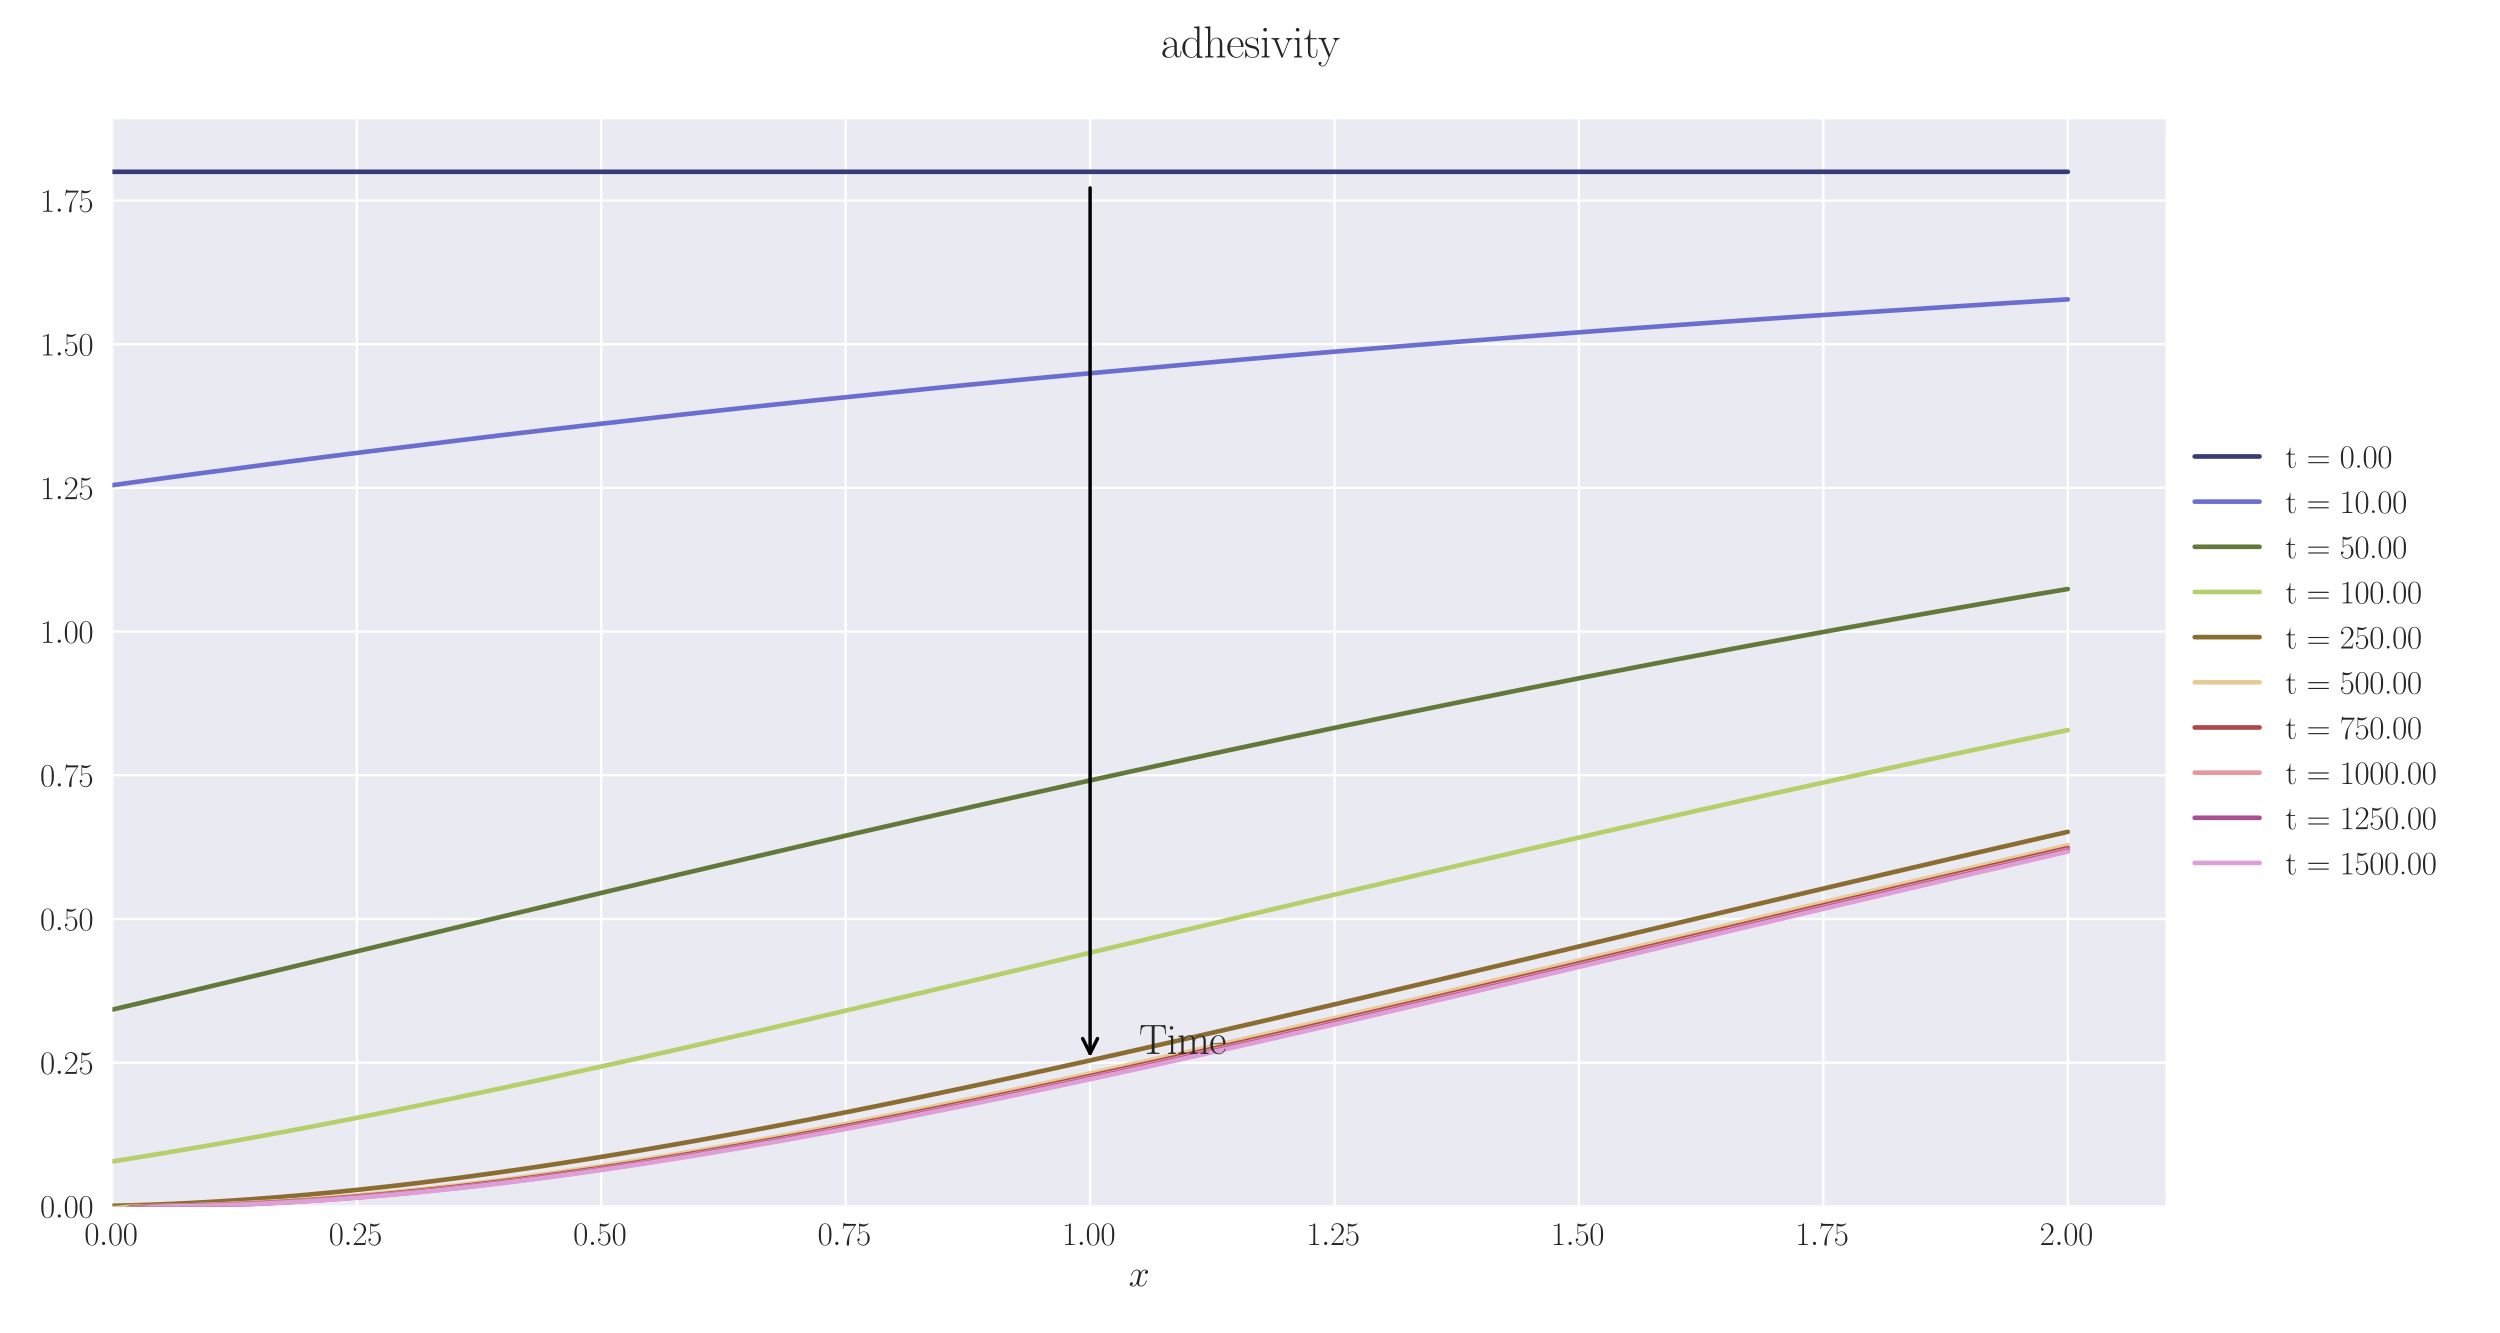 <?xml version="1.0" encoding="utf-8" standalone="no"?>
<!DOCTYPE svg PUBLIC "-//W3C//DTD SVG 1.1//EN"
  "http://www.w3.org/Graphics/SVG/1.1/DTD/svg11.dtd">
<svg xmlns:xlink="http://www.w3.org/1999/xlink" width="1080pt" height="576pt" viewBox="0 0 1080 576" xmlns="http://www.w3.org/2000/svg" version="1.1">
 <defs>
  <style type="text/css">*{stroke-linejoin: round; stroke-linecap: butt}</style>
 </defs>
 <g id="figure_1">
  <g id="patch_1">
   <path d="M 0 576 
L 1080 576 
L 1080 0 
L 0 0 
z
" style="fill: #ffffff"/>
  </g>
  <g id="axes_1">
   <g id="patch_2">
    <path d="M 48.559 521.153 
L 935.518 521.153 
L 935.518 51.564 
L 48.559 51.564 
z
" style="fill: #eaeaf2"/>
   </g>
   <g id="matplotlib.axis_1">
    <g id="xtick_1">
     <g id="line2d_1">
      <path d="M 48.559 521.153 
L 48.559 51.564 
" clip-path="url(#p4fef784187)" style="fill: none; stroke: #ffffff; stroke-linecap: round"/>
     </g>
     <g id="line2d_2"/>
     <g id="text_1">
      <!-- $\mathdefault{0.00}$ -->
      <g style="fill: #262626" transform="translate(36.42 537.839) scale(0.14 -0.14)">
       <defs>
        <path id="CMR17-30" d="M 2688 2025 
C 2688 2416 2682 3080 2413 3591 
C 2176 4039 1798 4198 1466 4198 
C 1158 4198 768 4058 525 3597 
C 269 3118 243 2524 243 2025 
C 243 1661 250 1106 448 619 
C 723 -39 1216 -128 1466 -128 
C 1760 -128 2208 -7 2470 600 
C 2662 1042 2688 1559 2688 2025 
z
M 1466 -26 
C 1056 -26 813 325 723 812 
C 653 1188 653 1738 653 2096 
C 653 2588 653 2997 736 3387 
C 858 3929 1216 4096 1466 4096 
C 1728 4096 2067 3923 2189 3400 
C 2272 3036 2278 2607 2278 2096 
C 2278 1680 2278 1169 2202 792 
C 2067 95 1690 -26 1466 -26 
z
" transform="scale(0.016)"/>
        <path id="CMMI12-3a" d="M 1178 307 
C 1178 492 1024 619 870 619 
C 685 619 557 466 557 313 
C 557 128 710 0 864 0 
C 1050 0 1178 153 1178 307 
z
" transform="scale(0.016)"/>
       </defs>
       <use xlink:href="#CMR17-30" transform="scale(0.996)"/>
       <use xlink:href="#CMMI12-3a" transform="translate(45.69 0) scale(0.996)"/>
       <use xlink:href="#CMR17-30" transform="translate(72.788 0) scale(0.996)"/>
       <use xlink:href="#CMR17-30" transform="translate(118.478 0) scale(0.996)"/>
      </g>
     </g>
    </g>
    <g id="xtick_2">
     <g id="line2d_3">
      <path d="M 154.149 521.153 
L 154.149 51.564 
" clip-path="url(#p4fef784187)" style="fill: none; stroke: #ffffff; stroke-linecap: round"/>
     </g>
     <g id="line2d_4"/>
     <g id="text_2">
      <!-- $\mathdefault{0.25}$ -->
      <g style="fill: #262626" transform="translate(142.01 537.839) scale(0.14 -0.14)">
       <defs>
        <path id="CMR17-32" d="M 2669 989 
L 2554 989 
C 2490 536 2438 459 2413 420 
C 2381 369 1920 369 1830 369 
L 602 369 
C 832 619 1280 1072 1824 1597 
C 2214 1967 2669 2402 2669 3035 
C 2669 3790 2067 4224 1395 4224 
C 691 4224 262 3604 262 3030 
C 262 2780 448 2748 525 2748 
C 589 2748 781 2787 781 3010 
C 781 3207 614 3264 525 3264 
C 486 3264 448 3258 422 3245 
C 544 3790 915 4058 1306 4058 
C 1862 4058 2227 3617 2227 3035 
C 2227 2479 1901 2000 1536 1584 
L 262 146 
L 262 0 
L 2515 0 
L 2669 989 
z
" transform="scale(0.016)"/>
        <path id="CMR17-35" d="M 730 3692 
C 794 3666 1056 3584 1325 3584 
C 1920 3584 2246 3911 2432 4100 
C 2432 4157 2432 4192 2394 4192 
C 2387 4192 2374 4192 2323 4163 
C 2099 4058 1837 3973 1517 3973 
C 1325 3973 1037 3999 723 4139 
C 653 4171 640 4171 634 4171 
C 602 4171 595 4164 595 4037 
L 595 2203 
C 595 2089 595 2057 659 2057 
C 691 2057 704 2070 736 2114 
C 941 2401 1222 2522 1542 2522 
C 1766 2522 2246 2382 2246 1289 
C 2246 1085 2246 715 2054 421 
C 1894 159 1645 25 1370 25 
C 947 25 518 320 403 814 
C 429 807 480 795 506 795 
C 589 795 749 840 749 1038 
C 749 1210 627 1280 506 1280 
C 358 1280 262 1190 262 1011 
C 262 454 704 -128 1382 -128 
C 2042 -128 2669 440 2669 1264 
C 2669 2030 2170 2624 1549 2624 
C 1222 2624 947 2503 730 2274 
L 730 3692 
z
" transform="scale(0.016)"/>
       </defs>
       <use xlink:href="#CMR17-30" transform="scale(0.996)"/>
       <use xlink:href="#CMMI12-3a" transform="translate(45.69 0) scale(0.996)"/>
       <use xlink:href="#CMR17-32" transform="translate(72.788 0) scale(0.996)"/>
       <use xlink:href="#CMR17-35" transform="translate(118.478 0) scale(0.996)"/>
      </g>
     </g>
    </g>
    <g id="xtick_3">
     <g id="line2d_5">
      <path d="M 259.74 521.153 
L 259.74 51.564 
" clip-path="url(#p4fef784187)" style="fill: none; stroke: #ffffff; stroke-linecap: round"/>
     </g>
     <g id="line2d_6"/>
     <g id="text_3">
      <!-- $\mathdefault{0.50}$ -->
      <g style="fill: #262626" transform="translate(247.6 537.839) scale(0.14 -0.14)">
       <use xlink:href="#CMR17-30" transform="scale(0.996)"/>
       <use xlink:href="#CMMI12-3a" transform="translate(45.69 0) scale(0.996)"/>
       <use xlink:href="#CMR17-35" transform="translate(72.788 0) scale(0.996)"/>
       <use xlink:href="#CMR17-30" transform="translate(118.478 0) scale(0.996)"/>
      </g>
     </g>
    </g>
    <g id="xtick_4">
     <g id="line2d_7">
      <path d="M 365.33 521.153 
L 365.33 51.564 
" clip-path="url(#p4fef784187)" style="fill: none; stroke: #ffffff; stroke-linecap: round"/>
     </g>
     <g id="line2d_8"/>
     <g id="text_4">
      <!-- $\mathdefault{0.75}$ -->
      <g style="fill: #262626" transform="translate(353.19 537.839) scale(0.14 -0.14)">
       <defs>
        <path id="CMR17-37" d="M 2886 3941 
L 2886 4081 
L 1382 4081 
C 634 4081 621 4165 595 4288 
L 480 4288 
L 294 3094 
L 410 3094 
C 429 3215 474 3540 550 3661 
C 589 3712 1062 3712 1171 3712 
L 2579 3712 
L 1869 2661 
C 1395 1954 1069 999 1069 165 
C 1069 89 1069 -128 1299 -128 
C 1530 -128 1530 89 1530 171 
L 1530 465 
C 1530 1508 1709 2196 2003 2636 
L 2886 3941 
z
" transform="scale(0.016)"/>
       </defs>
       <use xlink:href="#CMR17-30" transform="scale(0.996)"/>
       <use xlink:href="#CMMI12-3a" transform="translate(45.69 0) scale(0.996)"/>
       <use xlink:href="#CMR17-37" transform="translate(72.788 0) scale(0.996)"/>
       <use xlink:href="#CMR17-35" transform="translate(118.478 0) scale(0.996)"/>
      </g>
     </g>
    </g>
    <g id="xtick_5">
     <g id="line2d_9">
      <path d="M 470.92 521.153 
L 470.92 51.564 
" clip-path="url(#p4fef784187)" style="fill: none; stroke: #ffffff; stroke-linecap: round"/>
     </g>
     <g id="line2d_10"/>
     <g id="text_5">
      <!-- $\mathdefault{1.00}$ -->
      <g style="fill: #262626" transform="translate(458.781 537.839) scale(0.14 -0.14)">
       <defs>
        <path id="CMR17-31" d="M 1702 4058 
C 1702 4192 1696 4192 1606 4192 
C 1357 3916 979 3827 621 3827 
C 602 3827 570 3827 563 3808 
C 557 3795 557 3782 557 3648 
C 755 3648 1088 3686 1344 3839 
L 1344 461 
C 1344 236 1331 160 781 160 
L 589 160 
L 589 0 
C 896 0 1216 0 1523 0 
C 1830 0 2150 0 2458 0 
L 2458 160 
L 2266 160 
C 1715 160 1702 230 1702 458 
L 1702 4058 
z
" transform="scale(0.016)"/>
       </defs>
       <use xlink:href="#CMR17-31" transform="scale(0.996)"/>
       <use xlink:href="#CMMI12-3a" transform="translate(45.69 0) scale(0.996)"/>
       <use xlink:href="#CMR17-30" transform="translate(72.788 0) scale(0.996)"/>
       <use xlink:href="#CMR17-30" transform="translate(118.478 0) scale(0.996)"/>
      </g>
     </g>
    </g>
    <g id="xtick_6">
     <g id="line2d_11">
      <path d="M 576.511 521.153 
L 576.511 51.564 
" clip-path="url(#p4fef784187)" style="fill: none; stroke: #ffffff; stroke-linecap: round"/>
     </g>
     <g id="line2d_12"/>
     <g id="text_6">
      <!-- $\mathdefault{1.25}$ -->
      <g style="fill: #262626" transform="translate(564.371 537.839) scale(0.14 -0.14)">
       <use xlink:href="#CMR17-31" transform="scale(0.996)"/>
       <use xlink:href="#CMMI12-3a" transform="translate(45.69 0) scale(0.996)"/>
       <use xlink:href="#CMR17-32" transform="translate(72.788 0) scale(0.996)"/>
       <use xlink:href="#CMR17-35" transform="translate(118.478 0) scale(0.996)"/>
      </g>
     </g>
    </g>
    <g id="xtick_7">
     <g id="line2d_13">
      <path d="M 682.101 521.153 
L 682.101 51.564 
" clip-path="url(#p4fef784187)" style="fill: none; stroke: #ffffff; stroke-linecap: round"/>
     </g>
     <g id="line2d_14"/>
     <g id="text_7">
      <!-- $\mathdefault{1.50}$ -->
      <g style="fill: #262626" transform="translate(669.961 537.839) scale(0.14 -0.14)">
       <use xlink:href="#CMR17-31" transform="scale(0.996)"/>
       <use xlink:href="#CMMI12-3a" transform="translate(45.69 0) scale(0.996)"/>
       <use xlink:href="#CMR17-35" transform="translate(72.788 0) scale(0.996)"/>
       <use xlink:href="#CMR17-30" transform="translate(118.478 0) scale(0.996)"/>
      </g>
     </g>
    </g>
    <g id="xtick_8">
     <g id="line2d_15">
      <path d="M 787.691 521.153 
L 787.691 51.564 
" clip-path="url(#p4fef784187)" style="fill: none; stroke: #ffffff; stroke-linecap: round"/>
     </g>
     <g id="line2d_16"/>
     <g id="text_8">
      <!-- $\mathdefault{1.75}$ -->
      <g style="fill: #262626" transform="translate(775.552 537.839) scale(0.14 -0.14)">
       <use xlink:href="#CMR17-31" transform="scale(0.996)"/>
       <use xlink:href="#CMMI12-3a" transform="translate(45.69 0) scale(0.996)"/>
       <use xlink:href="#CMR17-37" transform="translate(72.788 0) scale(0.996)"/>
       <use xlink:href="#CMR17-35" transform="translate(118.478 0) scale(0.996)"/>
      </g>
     </g>
    </g>
    <g id="xtick_9">
     <g id="line2d_17">
      <path d="M 893.282 521.153 
L 893.282 51.564 
" clip-path="url(#p4fef784187)" style="fill: none; stroke: #ffffff; stroke-linecap: round"/>
     </g>
     <g id="line2d_18"/>
     <g id="text_9">
      <!-- $\mathdefault{2.00}$ -->
      <g style="fill: #262626" transform="translate(881.142 537.839) scale(0.14 -0.14)">
       <use xlink:href="#CMR17-32" transform="scale(0.996)"/>
       <use xlink:href="#CMMI12-3a" transform="translate(45.69 0) scale(0.996)"/>
       <use xlink:href="#CMR17-30" transform="translate(72.788 0) scale(0.996)"/>
       <use xlink:href="#CMR17-30" transform="translate(118.478 0) scale(0.996)"/>
      </g>
     </g>
    </g>
    <g id="text_10">
     <!-- $x$ -->
     <g style="fill: #262626" transform="translate(487.604 555.621) scale(0.16 -0.16)">
      <defs>
       <path id="CMMI12-78" d="M 3034 2606 
C 2829 2567 2752 2414 2752 2293 
C 2752 2139 2874 2088 2963 2088 
C 3155 2088 3290 2254 3290 2427 
C 3290 2695 2982 2816 2714 2816 
C 2323 2816 2106 2433 2048 2312 
C 1901 2816 1504 2816 1389 2816 
C 736 2816 390 1980 390 1839 
C 390 1814 416 1782 461 1782 
C 512 1782 525 1820 538 1846 
C 755 2555 1184 2689 1370 2689 
C 1658 2689 1715 2420 1715 2267 
C 1715 2127 1677 1980 1600 1673 
L 1382 798 
C 1286 415 1101 64 762 64 
C 730 64 570 64 435 147 
C 666 192 717 383 717 460 
C 717 588 621 664 499 664 
C 346 664 179 530 179 326 
C 179 57 480 -64 755 -64 
C 1062 -64 1280 179 1414 441 
C 1517 64 1837 -64 2074 -64 
C 2726 -64 3072 773 3072 913 
C 3072 945 3046 971 3008 971 
C 2950 971 2944 939 2925 888 
C 2752 326 2381 64 2093 64 
C 1869 64 1747 230 1747 492 
C 1747 632 1773 734 1875 1156 
L 2099 2024 
C 2195 2408 2413 2689 2707 2689 
C 2720 2689 2899 2689 3034 2606 
z
" transform="scale(0.016)"/>
      </defs>
      <use xlink:href="#CMMI12-78" transform="scale(0.996)"/>
     </g>
    </g>
   </g>
   <g id="matplotlib.axis_2">
    <g id="ytick_1">
     <g id="line2d_19">
      <path d="M 48.559 521.153 
L 935.518 521.153 
" clip-path="url(#p4fef784187)" style="fill: none; stroke: #ffffff; stroke-linecap: round"/>
     </g>
     <g id="line2d_20"/>
     <g id="text_11">
      <!-- $\mathdefault{0.00}$ -->
      <g style="fill: #262626" transform="translate(17.28 525.996) scale(0.14 -0.14)">
       <use xlink:href="#CMR17-30" transform="scale(0.996)"/>
       <use xlink:href="#CMMI12-3a" transform="translate(45.69 0) scale(0.996)"/>
       <use xlink:href="#CMR17-30" transform="translate(72.788 0) scale(0.996)"/>
       <use xlink:href="#CMR17-30" transform="translate(118.478 0) scale(0.996)"/>
      </g>
     </g>
    </g>
    <g id="ytick_2">
     <g id="line2d_21">
      <path d="M 48.559 459.078 
L 935.518 459.078 
" clip-path="url(#p4fef784187)" style="fill: none; stroke: #ffffff; stroke-linecap: round"/>
     </g>
     <g id="line2d_22"/>
     <g id="text_12">
      <!-- $\mathdefault{0.25}$ -->
      <g style="fill: #262626" transform="translate(17.28 463.921) scale(0.14 -0.14)">
       <use xlink:href="#CMR17-30" transform="scale(0.996)"/>
       <use xlink:href="#CMMI12-3a" transform="translate(45.69 0) scale(0.996)"/>
       <use xlink:href="#CMR17-32" transform="translate(72.788 0) scale(0.996)"/>
       <use xlink:href="#CMR17-35" transform="translate(118.478 0) scale(0.996)"/>
      </g>
     </g>
    </g>
    <g id="ytick_3">
     <g id="line2d_23">
      <path d="M 48.559 397.003 
L 935.518 397.003 
" clip-path="url(#p4fef784187)" style="fill: none; stroke: #ffffff; stroke-linecap: round"/>
     </g>
     <g id="line2d_24"/>
     <g id="text_13">
      <!-- $\mathdefault{0.50}$ -->
      <g style="fill: #262626" transform="translate(17.28 401.846) scale(0.14 -0.14)">
       <use xlink:href="#CMR17-30" transform="scale(0.996)"/>
       <use xlink:href="#CMMI12-3a" transform="translate(45.69 0) scale(0.996)"/>
       <use xlink:href="#CMR17-35" transform="translate(72.788 0) scale(0.996)"/>
       <use xlink:href="#CMR17-30" transform="translate(118.478 0) scale(0.996)"/>
      </g>
     </g>
    </g>
    <g id="ytick_4">
     <g id="line2d_25">
      <path d="M 48.559 334.927 
L 935.518 334.927 
" clip-path="url(#p4fef784187)" style="fill: none; stroke: #ffffff; stroke-linecap: round"/>
     </g>
     <g id="line2d_26"/>
     <g id="text_14">
      <!-- $\mathdefault{0.75}$ -->
      <g style="fill: #262626" transform="translate(17.28 339.77) scale(0.14 -0.14)">
       <use xlink:href="#CMR17-30" transform="scale(0.996)"/>
       <use xlink:href="#CMMI12-3a" transform="translate(45.69 0) scale(0.996)"/>
       <use xlink:href="#CMR17-37" transform="translate(72.788 0) scale(0.996)"/>
       <use xlink:href="#CMR17-35" transform="translate(118.478 0) scale(0.996)"/>
      </g>
     </g>
    </g>
    <g id="ytick_5">
     <g id="line2d_27">
      <path d="M 48.559 272.852 
L 935.518 272.852 
" clip-path="url(#p4fef784187)" style="fill: none; stroke: #ffffff; stroke-linecap: round"/>
     </g>
     <g id="line2d_28"/>
     <g id="text_15">
      <!-- $\mathdefault{1.00}$ -->
      <g style="fill: #262626" transform="translate(17.28 277.695) scale(0.14 -0.14)">
       <use xlink:href="#CMR17-31" transform="scale(0.996)"/>
       <use xlink:href="#CMMI12-3a" transform="translate(45.69 0) scale(0.996)"/>
       <use xlink:href="#CMR17-30" transform="translate(72.788 0) scale(0.996)"/>
       <use xlink:href="#CMR17-30" transform="translate(118.478 0) scale(0.996)"/>
      </g>
     </g>
    </g>
    <g id="ytick_6">
     <g id="line2d_29">
      <path d="M 48.559 210.777 
L 935.518 210.777 
" clip-path="url(#p4fef784187)" style="fill: none; stroke: #ffffff; stroke-linecap: round"/>
     </g>
     <g id="line2d_30"/>
     <g id="text_16">
      <!-- $\mathdefault{1.25}$ -->
      <g style="fill: #262626" transform="translate(17.28 215.62) scale(0.14 -0.14)">
       <use xlink:href="#CMR17-31" transform="scale(0.996)"/>
       <use xlink:href="#CMMI12-3a" transform="translate(45.69 0) scale(0.996)"/>
       <use xlink:href="#CMR17-32" transform="translate(72.788 0) scale(0.996)"/>
       <use xlink:href="#CMR17-35" transform="translate(118.478 0) scale(0.996)"/>
      </g>
     </g>
    </g>
    <g id="ytick_7">
     <g id="line2d_31">
      <path d="M 48.559 148.702 
L 935.518 148.702 
" clip-path="url(#p4fef784187)" style="fill: none; stroke: #ffffff; stroke-linecap: round"/>
     </g>
     <g id="line2d_32"/>
     <g id="text_17">
      <!-- $\mathdefault{1.50}$ -->
      <g style="fill: #262626" transform="translate(17.28 153.545) scale(0.14 -0.14)">
       <use xlink:href="#CMR17-31" transform="scale(0.996)"/>
       <use xlink:href="#CMMI12-3a" transform="translate(45.69 0) scale(0.996)"/>
       <use xlink:href="#CMR17-35" transform="translate(72.788 0) scale(0.996)"/>
       <use xlink:href="#CMR17-30" transform="translate(118.478 0) scale(0.996)"/>
      </g>
     </g>
    </g>
    <g id="ytick_8">
     <g id="line2d_33">
      <path d="M 48.559 86.627 
L 935.518 86.627 
" clip-path="url(#p4fef784187)" style="fill: none; stroke: #ffffff; stroke-linecap: round"/>
     </g>
     <g id="line2d_34"/>
     <g id="text_18">
      <!-- $\mathdefault{1.75}$ -->
      <g style="fill: #262626" transform="translate(17.28 91.47) scale(0.14 -0.14)">
       <use xlink:href="#CMR17-31" transform="scale(0.996)"/>
       <use xlink:href="#CMMI12-3a" transform="translate(45.69 0) scale(0.996)"/>
       <use xlink:href="#CMR17-37" transform="translate(72.788 0) scale(0.996)"/>
       <use xlink:href="#CMR17-35" transform="translate(118.478 0) scale(0.996)"/>
      </g>
     </g>
    </g>
   </g>
   <g id="line2d_35">
    <path d="M 48.559 74.212 
L 57.006 74.212 
L 65.454 74.212 
L 73.901 74.212 
L 82.348 74.212 
L 90.795 74.212 
L 99.242 74.212 
L 107.69 74.212 
L 116.137 74.212 
L 124.584 74.212 
L 133.031 74.212 
L 141.479 74.212 
L 149.926 74.212 
L 158.373 74.212 
L 166.82 74.212 
L 175.267 74.212 
L 183.715 74.212 
L 192.162 74.212 
L 200.609 74.212 
L 209.056 74.212 
L 217.504 74.212 
L 225.951 74.212 
L 234.398 74.212 
L 242.845 74.212 
L 251.292 74.212 
L 259.74 74.212 
L 268.187 74.212 
L 276.634 74.212 
L 285.081 74.212 
L 293.529 74.212 
L 301.976 74.212 
L 310.423 74.212 
L 318.87 74.212 
L 327.317 74.212 
L 335.765 74.212 
L 344.212 74.212 
L 352.659 74.212 
L 361.106 74.212 
L 369.554 74.212 
L 378.001 74.212 
L 386.448 74.212 
L 394.895 74.212 
L 403.343 74.212 
L 411.79 74.212 
L 420.237 74.212 
L 428.684 74.212 
L 437.131 74.212 
L 445.579 74.212 
L 454.026 74.212 
L 462.473 74.212 
L 470.92 74.212 
L 479.368 74.212 
L 487.815 74.212 
L 496.262 74.212 
L 504.709 74.212 
L 513.156 74.212 
L 521.604 74.212 
L 530.051 74.212 
L 538.498 74.212 
L 546.945 74.212 
L 555.393 74.212 
L 563.84 74.212 
L 572.287 74.212 
L 580.734 74.212 
L 589.181 74.212 
L 597.629 74.212 
L 606.076 74.212 
L 614.523 74.212 
L 622.97 74.212 
L 631.418 74.212 
L 639.865 74.212 
L 648.312 74.212 
L 656.759 74.212 
L 665.206 74.212 
L 673.654 74.212 
L 682.101 74.212 
L 690.548 74.212 
L 698.995 74.212 
L 707.443 74.212 
L 715.89 74.212 
L 724.337 74.212 
L 732.784 74.212 
L 741.232 74.212 
L 749.679 74.212 
L 758.126 74.212 
L 766.573 74.212 
L 775.02 74.212 
L 783.468 74.212 
L 791.915 74.212 
L 800.362 74.212 
L 808.809 74.212 
L 817.257 74.212 
L 825.704 74.212 
L 834.151 74.212 
L 842.598 74.212 
L 851.045 74.212 
L 859.493 74.212 
L 867.94 74.212 
L 876.387 74.212 
L 884.834 74.212 
L 893.282 74.212 
" clip-path="url(#p4fef784187)" style="fill: none; stroke: #393b79; stroke-width: 2; stroke-linecap: round"/>
   </g>
   <g id="line2d_36">
    <path d="M 48.559 209.612 
L 57.006 208.438 
L 65.454 207.279 
L 73.901 206.135 
L 82.348 205.007 
L 90.795 203.893 
L 99.242 202.793 
L 107.69 201.661 
L 116.137 200.538 
L 124.584 199.43 
L 133.031 198.335 
L 141.479 197.255 
L 149.926 196.188 
L 158.373 195.135 
L 166.82 194.095 
L 175.267 193.068 
L 183.715 192.031 
L 192.162 190.981 
L 200.609 189.944 
L 209.056 188.92 
L 217.504 187.909 
L 225.951 186.91 
L 234.398 185.924 
L 242.845 184.95 
L 251.292 183.987 
L 259.74 183.037 
L 268.187 182.098 
L 276.634 181.136 
L 285.081 180.174 
L 293.529 179.224 
L 301.976 178.286 
L 310.423 177.359 
L 318.87 176.443 
L 327.317 175.538 
L 335.765 174.645 
L 344.212 173.762 
L 352.659 172.889 
L 361.106 172.027 
L 369.554 171.175 
L 378.001 170.314 
L 386.448 169.441 
L 394.895 168.577 
L 403.343 167.724 
L 411.79 166.881 
L 420.237 166.047 
L 428.684 165.224 
L 437.131 164.41 
L 445.579 163.606 
L 454.026 162.811 
L 462.473 162.025 
L 470.92 161.249 
L 479.368 160.481 
L 487.815 159.723 
L 496.262 158.973 
L 504.709 158.193 
L 513.156 157.423 
L 521.604 156.661 
L 530.051 155.908 
L 538.498 155.164 
L 546.945 154.429 
L 555.393 153.701 
L 563.84 152.982 
L 572.287 152.271 
L 580.734 151.569 
L 589.181 150.874 
L 597.629 150.187 
L 606.076 149.508 
L 614.523 148.836 
L 622.97 148.172 
L 631.418 147.516 
L 639.865 146.866 
L 648.312 146.203 
L 656.759 145.535 
L 665.206 144.875 
L 673.654 144.222 
L 682.101 143.576 
L 690.548 142.937 
L 698.995 142.305 
L 707.443 141.681 
L 715.89 141.063 
L 724.337 140.452 
L 732.784 139.848 
L 741.232 139.251 
L 749.679 138.66 
L 758.126 138.075 
L 766.573 137.497 
L 775.02 136.926 
L 783.468 136.36 
L 791.915 135.801 
L 800.362 135.248 
L 808.809 134.701 
L 817.257 134.16 
L 825.704 133.624 
L 834.151 133.066 
L 842.598 132.514 
L 851.045 131.969 
L 859.493 131.429 
L 867.94 130.895 
L 876.387 130.367 
L 884.834 129.844 
L 893.282 129.327 
" clip-path="url(#p4fef784187)" style="fill: none; stroke: #6b6ecf; stroke-width: 2; stroke-linecap: round"/>
   </g>
   <g id="line2d_37">
    <path d="M 48.559 436.135 
L 57.006 434.145 
L 65.454 432.146 
L 73.901 430.144 
L 82.348 428.142 
L 90.795 426.129 
L 99.242 424.115 
L 107.69 422.101 
L 116.137 420.085 
L 124.584 418.068 
L 133.031 416.045 
L 141.479 414.021 
L 149.926 411.997 
L 158.373 409.972 
L 166.82 407.948 
L 175.267 405.924 
L 183.715 403.902 
L 192.162 401.882 
L 200.609 399.857 
L 209.056 397.833 
L 217.504 395.812 
L 225.951 393.795 
L 234.398 391.782 
L 242.845 389.776 
L 251.292 387.76 
L 259.74 385.75 
L 268.187 383.749 
L 276.634 381.755 
L 285.081 379.75 
L 293.529 377.758 
L 301.976 375.779 
L 310.423 373.785 
L 318.87 371.806 
L 327.317 369.837 
L 335.765 367.859 
L 344.212 365.903 
L 352.659 363.936 
L 361.106 361.984 
L 369.554 360.036 
L 378.001 358.09 
L 386.448 356.16 
L 394.895 354.221 
L 403.343 352.307 
L 411.79 350.379 
L 420.237 348.477 
L 428.684 346.563 
L 437.131 344.672 
L 445.579 342.775 
L 454.026 340.893 
L 462.473 339.018 
L 470.92 337.143 
L 479.368 335.294 
L 487.815 333.424 
L 496.262 331.59 
L 504.709 329.741 
L 513.156 327.91 
L 521.604 326.097 
L 530.051 324.266 
L 538.498 322.469 
L 546.945 320.666 
L 555.393 318.867 
L 563.84 317.101 
L 572.287 315.313 
L 580.734 313.543 
L 589.181 311.804 
L 597.629 310.038 
L 606.076 308.294 
L 614.523 306.58 
L 622.97 304.843 
L 631.418 303.121 
L 639.865 301.429 
L 648.312 299.73 
L 656.759 298.028 
L 665.206 296.355 
L 673.654 294.704 
L 682.101 293.02 
L 690.548 291.363 
L 698.995 289.733 
L 707.443 288.101 
L 715.89 286.459 
L 724.337 284.842 
L 732.784 283.251 
L 741.232 281.651 
L 749.679 280.046 
L 758.126 278.465 
L 766.573 276.91 
L 775.02 275.353 
L 783.468 273.781 
L 791.915 272.233 
L 800.362 270.709 
L 808.809 269.208 
L 817.257 267.668 
L 825.704 266.15 
L 834.151 264.655 
L 842.598 263.181 
L 851.045 261.714 
L 859.493 260.222 
L 867.94 258.752 
L 876.387 257.303 
L 884.834 255.875 
L 893.282 254.459 
" clip-path="url(#p4fef784187)" style="fill: none; stroke: #637939; stroke-width: 2; stroke-linecap: round"/>
   </g>
   <g id="line2d_38">
    <path d="M 48.559 501.732 
L 57.006 500.392 
L 65.454 499.019 
L 73.901 497.615 
L 82.348 496.181 
L 90.795 494.718 
L 99.242 493.226 
L 107.69 491.708 
L 116.137 490.163 
L 124.584 488.593 
L 133.031 486.999 
L 141.479 485.381 
L 149.926 483.74 
L 158.373 482.078 
L 166.82 480.394 
L 175.267 478.692 
L 183.715 476.968 
L 192.162 475.228 
L 200.609 473.469 
L 209.056 471.693 
L 217.504 469.901 
L 225.951 468.093 
L 234.398 466.269 
L 242.845 464.433 
L 251.292 462.582 
L 259.74 460.72 
L 268.187 458.843 
L 276.634 456.956 
L 285.081 455.057 
L 293.529 453.149 
L 301.976 451.23 
L 310.423 449.303 
L 318.87 447.367 
L 327.317 445.424 
L 335.765 443.469 
L 344.212 441.51 
L 352.659 439.544 
L 361.106 437.571 
L 369.554 435.594 
L 378.001 433.61 
L 386.448 431.621 
L 394.895 429.632 
L 403.343 427.632 
L 411.79 425.632 
L 420.237 423.63 
L 428.684 421.628 
L 437.131 419.618 
L 445.579 417.607 
L 454.026 415.594 
L 462.473 413.581 
L 470.92 411.568 
L 479.368 409.554 
L 487.815 407.54 
L 496.262 405.526 
L 504.709 403.514 
L 513.156 401.503 
L 521.604 399.494 
L 530.051 397.484 
L 538.498 395.471 
L 546.945 393.463 
L 555.393 391.459 
L 563.84 389.461 
L 572.287 387.463 
L 580.734 385.462 
L 589.181 383.469 
L 597.629 381.487 
L 606.076 379.495 
L 614.523 377.511 
L 622.97 375.541 
L 631.418 373.561 
L 639.865 371.591 
L 648.312 369.636 
L 656.759 367.666 
L 665.206 365.718 
L 673.654 363.765 
L 682.101 361.821 
L 690.548 359.887 
L 698.995 357.949 
L 707.443 356.032 
L 715.89 354.101 
L 724.337 352.199 
L 732.784 350.279 
L 741.232 348.389 
L 749.679 346.484 
L 758.126 344.604 
L 766.573 342.716 
L 775.02 340.845 
L 783.468 338.978 
L 791.915 337.114 
L 800.362 335.274 
L 808.809 333.414 
L 817.257 331.59 
L 825.704 329.75 
L 834.151 327.928 
L 842.598 326.125 
L 851.045 324.303 
L 859.493 322.514 
L 867.94 320.721 
L 876.387 318.931 
L 884.834 317.173 
L 893.282 315.395 
" clip-path="url(#p4fef784187)" style="fill: none; stroke: #b5cf6b; stroke-width: 2; stroke-linecap: round"/>
   </g>
   <g id="line2d_39">
    <path d="M 48.559 520.917 
L 57.006 520.705 
L 65.454 520.428 
L 73.901 520.088 
L 82.348 519.687 
L 90.795 519.226 
L 99.242 518.707 
L 107.69 518.132 
L 116.137 517.501 
L 124.584 516.818 
L 133.031 516.083 
L 141.479 515.297 
L 149.926 514.463 
L 158.373 513.581 
L 166.82 512.653 
L 175.267 511.68 
L 183.715 510.664 
L 192.162 509.605 
L 200.609 508.506 
L 209.056 507.367 
L 217.504 506.19 
L 225.951 504.975 
L 234.398 503.725 
L 242.845 502.439 
L 251.292 501.12 
L 259.74 499.768 
L 268.187 498.384 
L 276.634 496.97 
L 285.081 495.526 
L 293.529 494.054 
L 301.976 492.554 
L 310.423 491.027 
L 318.87 489.475 
L 327.317 487.898 
L 335.765 486.297 
L 344.212 484.673 
L 352.659 483.027 
L 361.106 481.36 
L 369.554 479.673 
L 378.001 477.964 
L 386.448 476.239 
L 394.895 474.493 
L 403.343 472.731 
L 411.79 470.953 
L 420.237 469.159 
L 428.684 467.35 
L 437.131 465.525 
L 445.579 463.688 
L 454.026 461.836 
L 462.473 459.973 
L 470.92 458.097 
L 479.368 456.209 
L 487.815 454.311 
L 496.262 452.403 
L 504.709 450.486 
L 513.156 448.561 
L 521.604 446.625 
L 530.051 444.681 
L 538.498 442.731 
L 546.945 440.775 
L 555.393 438.809 
L 563.84 436.842 
L 572.287 434.864 
L 580.734 432.885 
L 589.181 430.901 
L 597.629 428.909 
L 606.076 426.917 
L 614.523 424.925 
L 622.97 422.923 
L 631.418 420.92 
L 639.865 418.915 
L 648.312 416.91 
L 656.759 414.904 
L 665.206 412.896 
L 673.654 410.888 
L 682.101 408.879 
L 690.548 406.869 
L 698.995 404.859 
L 707.443 402.851 
L 715.89 400.843 
L 724.337 398.838 
L 732.784 396.835 
L 741.232 394.837 
L 749.679 392.831 
L 758.126 390.829 
L 766.573 388.833 
L 775.02 386.845 
L 783.468 384.854 
L 791.915 382.862 
L 800.362 380.881 
L 808.809 378.907 
L 817.257 376.923 
L 825.704 374.953 
L 834.151 372.991 
L 842.598 371.02 
L 851.045 369.069 
L 859.493 367.111 
L 867.94 365.162 
L 876.387 363.226 
L 884.834 361.28 
L 893.282 359.362 
" clip-path="url(#p4fef784187)" style="fill: none; stroke: #8c6d31; stroke-width: 2; stroke-linecap: round"/>
   </g>
   <g id="line2d_40">
    <path d="M 48.559 521.991 
L 57.006 521.258 
L 65.454 521.06 
L 73.901 520.913 
L 82.348 520.699 
L 90.795 520.42 
L 99.242 520.079 
L 107.69 519.676 
L 116.137 519.214 
L 124.584 518.694 
L 133.031 518.118 
L 141.479 517.487 
L 149.926 516.802 
L 158.373 516.066 
L 166.82 515.28 
L 175.267 514.444 
L 183.715 513.561 
L 192.162 512.633 
L 200.609 511.659 
L 209.056 510.642 
L 217.504 509.583 
L 225.951 508.484 
L 234.398 507.344 
L 242.845 506.167 
L 251.292 504.952 
L 259.74 503.701 
L 268.187 502.415 
L 276.634 501.095 
L 285.081 499.743 
L 293.529 498.359 
L 301.976 496.945 
L 310.423 495.501 
L 318.87 494.029 
L 327.317 492.529 
L 335.765 491.002 
L 344.212 489.45 
L 352.659 487.873 
L 361.106 486.272 
L 369.554 484.649 
L 378.001 483.002 
L 386.448 481.335 
L 394.895 479.648 
L 403.343 477.94 
L 411.79 476.214 
L 420.237 474.469 
L 428.684 472.708 
L 437.131 470.929 
L 445.579 469.136 
L 454.026 467.327 
L 462.473 465.502 
L 470.92 463.665 
L 479.368 461.814 
L 487.815 459.952 
L 496.262 458.076 
L 504.709 456.188 
L 513.156 454.291 
L 521.604 452.383 
L 530.051 450.467 
L 538.498 448.542 
L 546.945 446.607 
L 555.393 444.663 
L 563.84 442.713 
L 572.287 440.758 
L 580.734 438.792 
L 589.181 436.826 
L 597.629 434.848 
L 606.076 432.869 
L 614.523 430.886 
L 622.97 428.895 
L 631.418 426.904 
L 639.865 424.912 
L 648.312 422.91 
L 656.759 420.907 
L 665.206 418.904 
L 673.654 416.899 
L 682.101 414.893 
L 690.548 412.886 
L 698.995 410.878 
L 707.443 408.87 
L 715.89 406.861 
L 724.337 404.852 
L 732.784 402.843 
L 741.232 400.836 
L 749.679 398.831 
L 758.126 396.83 
L 766.573 394.832 
L 775.02 392.827 
L 783.468 390.825 
L 791.915 388.83 
L 800.362 386.842 
L 808.809 384.852 
L 817.257 382.86 
L 825.704 380.879 
L 834.151 378.907 
L 842.598 376.923 
L 851.045 374.953 
L 859.493 372.992 
L 867.94 371.021 
L 876.387 369.071 
L 884.834 367.114 
L 893.282 365.165 
" clip-path="url(#p4fef784187)" style="fill: none; stroke: #e7cb94; stroke-width: 2; stroke-linecap: round"/>
   </g>
   <g id="line2d_41">
    <path d="M 48.559 523.245 
L 57.006 521.594 
L 65.454 521.152 
L 73.901 521.011 
L 82.348 520.838 
L 90.795 520.6 
L 99.242 520.297 
L 107.69 519.932 
L 116.137 519.506 
L 124.584 519.022 
L 133.031 518.48 
L 141.479 517.883 
L 149.926 517.231 
L 158.373 516.527 
L 166.82 515.771 
L 175.267 514.966 
L 183.715 514.112 
L 192.162 513.212 
L 200.609 512.266 
L 209.056 511.276 
L 217.504 510.243 
L 225.951 509.168 
L 234.398 508.053 
L 242.845 506.899 
L 251.292 505.707 
L 259.74 504.478 
L 268.187 503.214 
L 276.634 501.915 
L 285.081 500.583 
L 293.529 499.219 
L 301.976 497.823 
L 310.423 496.398 
L 318.87 494.943 
L 327.317 493.46 
L 335.765 491.949 
L 344.212 490.413 
L 352.659 488.852 
L 361.106 487.265 
L 369.554 485.656 
L 378.001 484.023 
L 386.448 482.369 
L 394.895 480.694 
L 403.343 478.999 
L 411.79 477.286 
L 420.237 475.552 
L 428.684 473.801 
L 437.131 472.033 
L 445.579 470.249 
L 454.026 468.449 
L 462.473 466.635 
L 470.92 464.805 
L 479.368 462.963 
L 487.815 461.106 
L 496.262 459.239 
L 504.709 457.361 
L 513.156 455.47 
L 521.604 453.568 
L 530.051 451.658 
L 538.498 449.737 
L 546.945 447.807 
L 555.393 445.868 
L 563.84 443.924 
L 572.287 441.972 
L 580.734 440.011 
L 589.181 438.049 
L 597.629 436.074 
L 606.076 434.1 
L 614.523 432.116 
L 622.97 430.13 
L 631.418 428.144 
L 639.865 426.147 
L 648.312 424.149 
L 656.759 422.15 
L 665.206 420.15 
L 673.654 418.148 
L 682.101 416.144 
L 690.548 414.136 
L 698.995 412.127 
L 707.443 410.119 
L 715.89 408.111 
L 724.337 406.104 
L 732.784 404.098 
L 741.232 402.089 
L 749.679 400.08 
L 758.126 398.073 
L 766.573 396.068 
L 775.02 394.067 
L 783.468 392.072 
L 791.915 390.076 
L 800.362 388.076 
L 808.809 386.084 
L 817.257 384.101 
L 825.704 382.115 
L 834.151 380.128 
L 842.598 378.154 
L 851.045 376.183 
L 859.493 374.207 
L 867.94 372.248 
L 876.387 370.285 
L 884.834 368.327 
L 893.282 366.386 
" clip-path="url(#p4fef784187)" style="fill: none; stroke: #ad494a; stroke-width: 2; stroke-linecap: round"/>
   </g>
   <g id="line2d_42">
    <path d="M 48.559 524.538 
L 57.006 521.939 
L 65.454 521.244 
L 73.901 521.055 
L 82.348 520.905 
L 90.795 520.689 
L 99.242 520.408 
L 107.69 520.064 
L 116.137 519.659 
L 124.584 519.195 
L 133.031 518.672 
L 141.479 518.094 
L 149.926 517.461 
L 158.373 516.774 
L 166.82 516.036 
L 175.267 515.248 
L 183.715 514.411 
L 192.162 513.526 
L 200.609 512.596 
L 209.056 511.621 
L 217.504 510.602 
L 225.951 509.542 
L 234.398 508.44 
L 242.845 507.3 
L 251.292 506.121 
L 259.74 504.904 
L 268.187 503.652 
L 276.634 502.365 
L 285.081 501.045 
L 293.529 499.691 
L 301.976 498.306 
L 310.423 496.891 
L 318.87 495.446 
L 327.317 493.972 
L 335.765 492.472 
L 344.212 490.944 
L 352.659 489.391 
L 361.106 487.814 
L 369.554 486.212 
L 378.001 484.587 
L 386.448 482.94 
L 394.895 481.273 
L 403.343 479.585 
L 411.79 477.877 
L 420.237 476.15 
L 428.684 474.405 
L 437.131 472.643 
L 445.579 470.864 
L 454.026 469.07 
L 462.473 467.261 
L 470.92 465.436 
L 479.368 463.598 
L 487.815 461.747 
L 496.262 459.885 
L 504.709 458.008 
L 513.156 456.121 
L 521.604 454.223 
L 530.051 452.315 
L 538.498 450.398 
L 546.945 448.473 
L 555.393 446.539 
L 563.84 444.594 
L 572.287 442.644 
L 580.734 440.689 
L 589.181 438.724 
L 597.629 436.757 
L 606.076 434.779 
L 614.523 432.801 
L 622.97 430.817 
L 631.418 428.826 
L 639.865 426.836 
L 648.312 424.843 
L 656.759 422.841 
L 665.206 420.839 
L 673.654 418.835 
L 682.101 416.831 
L 690.548 414.826 
L 698.995 412.819 
L 707.443 410.811 
L 715.89 408.802 
L 724.337 406.794 
L 732.784 404.785 
L 741.232 402.776 
L 749.679 400.769 
L 758.126 398.764 
L 766.573 396.763 
L 775.02 394.765 
L 783.468 392.762 
L 791.915 390.76 
L 800.362 388.764 
L 808.809 386.776 
L 817.257 384.788 
L 825.704 382.796 
L 834.151 380.815 
L 842.598 378.843 
L 851.045 376.859 
L 859.493 374.89 
L 867.94 372.929 
L 876.387 370.959 
L 884.834 369.008 
L 893.282 367.052 
" clip-path="url(#p4fef784187)" style="fill: none; stroke: #e7969c; stroke-width: 2; stroke-linecap: round"/>
   </g>
   <g id="line2d_43">
    <path d="M 48.559 525.845 
L 57.006 522.286 
L 65.454 521.338 
L 73.901 521.082 
L 82.348 520.947 
L 90.795 520.746 
L 99.242 520.48 
L 107.69 520.151 
L 116.137 519.761 
L 124.584 519.31 
L 133.031 518.801 
L 141.479 518.236 
L 149.926 517.616 
L 158.373 516.942 
L 166.82 516.216 
L 175.267 515.439 
L 183.715 514.614 
L 192.162 513.74 
L 200.609 512.821 
L 209.056 511.856 
L 217.504 510.848 
L 225.951 509.797 
L 234.398 508.705 
L 242.845 507.574 
L 251.292 506.404 
L 259.74 505.197 
L 268.187 503.953 
L 276.634 502.674 
L 285.081 501.361 
L 293.529 500.015 
L 301.976 498.638 
L 310.423 497.23 
L 318.87 495.792 
L 327.317 494.325 
L 335.765 492.831 
L 344.212 491.309 
L 352.659 489.763 
L 361.106 488.191 
L 369.554 486.595 
L 378.001 484.976 
L 386.448 483.334 
L 394.895 481.671 
L 403.343 479.988 
L 411.79 478.285 
L 420.237 476.562 
L 428.684 474.822 
L 437.131 473.064 
L 445.579 471.29 
L 454.026 469.499 
L 462.473 467.692 
L 470.92 465.872 
L 479.368 464.037 
L 487.815 462.189 
L 496.262 460.328 
L 504.709 458.455 
L 513.156 456.572 
L 521.604 454.678 
L 530.051 452.772 
L 538.498 450.857 
L 546.945 448.932 
L 555.393 446.998 
L 563.84 445.058 
L 572.287 443.112 
L 580.734 441.154 
L 589.181 439.194 
L 597.629 437.224 
L 606.076 435.253 
L 614.523 433.272 
L 622.97 431.291 
L 631.418 429.302 
L 639.865 427.309 
L 648.312 425.316 
L 656.759 423.321 
L 665.206 421.319 
L 673.654 419.314 
L 682.101 417.309 
L 690.548 415.303 
L 698.995 413.296 
L 707.443 411.288 
L 715.89 409.279 
L 724.337 407.271 
L 732.784 405.263 
L 741.232 403.255 
L 749.679 401.25 
L 758.126 399.246 
L 766.573 397.246 
L 775.02 395.24 
L 783.468 393.236 
L 791.915 391.236 
L 800.362 389.243 
L 808.809 387.256 
L 817.257 385.258 
L 825.704 383.27 
L 834.151 381.292 
L 842.598 379.31 
L 851.045 377.33 
L 859.493 375.365 
L 867.94 373.394 
L 876.387 371.428 
L 884.834 369.481 
L 893.282 367.516 
" clip-path="url(#p4fef784187)" style="fill: none; stroke: #a55194; stroke-width: 2; stroke-linecap: round"/>
   </g>
   <g id="line2d_44">
    <path d="M 48.559 527.161 
L 57.006 522.634 
L 65.454 521.431 
L 73.901 521.108 
L 82.348 520.976 
L 90.795 520.787 
L 99.242 520.533 
L 107.69 520.215 
L 116.137 519.836 
L 124.584 519.396 
L 133.031 518.898 
L 141.479 518.343 
L 149.926 517.732 
L 158.373 517.068 
L 166.82 516.351 
L 175.267 515.584 
L 183.715 514.767 
L 192.162 513.902 
L 200.609 512.991 
L 209.056 512.034 
L 217.504 511.034 
L 225.951 509.991 
L 234.398 508.906 
L 242.845 507.782 
L 251.292 506.619 
L 259.74 505.418 
L 268.187 504.181 
L 276.634 502.908 
L 285.081 501.602 
L 293.529 500.262 
L 301.976 498.89 
L 310.423 497.487 
L 318.87 496.055 
L 327.317 494.593 
L 335.765 493.104 
L 344.212 491.587 
L 352.659 490.046 
L 361.106 488.478 
L 369.554 486.886 
L 378.001 485.271 
L 386.448 483.633 
L 394.895 481.975 
L 403.343 480.295 
L 411.79 478.595 
L 420.237 476.877 
L 428.684 475.14 
L 437.131 473.384 
L 445.579 471.613 
L 454.026 469.825 
L 462.473 468.023 
L 470.92 466.203 
L 479.368 464.371 
L 487.815 462.525 
L 496.262 460.668 
L 504.709 458.796 
L 513.156 456.914 
L 521.604 455.021 
L 530.051 453.118 
L 538.498 451.204 
L 546.945 449.282 
L 555.393 447.351 
L 563.84 445.413 
L 572.287 443.464 
L 580.734 441.511 
L 589.181 439.551 
L 597.629 437.583 
L 606.076 435.611 
L 614.523 433.633 
L 622.97 431.65 
L 631.418 429.667 
L 639.865 427.673 
L 648.312 425.678 
L 656.759 423.682 
L 665.206 421.684 
L 673.654 419.682 
L 682.101 417.676 
L 690.548 415.669 
L 698.995 413.662 
L 707.443 411.654 
L 715.89 409.645 
L 724.337 407.637 
L 732.784 405.63 
L 741.232 403.623 
L 749.679 401.618 
L 758.126 399.616 
L 766.573 397.608 
L 775.02 395.601 
L 783.468 393.599 
L 791.915 391.602 
L 800.362 389.611 
L 808.809 387.615 
L 817.257 385.62 
L 825.704 383.633 
L 834.151 381.658 
L 842.598 379.668 
L 851.045 377.691 
L 859.493 375.729 
L 867.94 373.75 
L 876.387 371.787 
L 884.834 369.834 
L 893.282 367.871 
" clip-path="url(#p4fef784187)" style="fill: none; stroke: #de9ed6; stroke-width: 2; stroke-linecap: round"/>
   </g>
   <g id="patch_3">
    <path d="M 48.559 521.153 
L 48.559 51.564 
" style="fill: none"/>
   </g>
   <g id="patch_4">
    <path d="M 935.518 521.153 
L 935.518 51.564 
" style="fill: none"/>
   </g>
   <g id="patch_5">
    <path d="M 48.559 521.153 
L 935.518 521.153 
" style="fill: none"/>
   </g>
   <g id="patch_6">
    <path d="M 48.559 51.564 
L 935.518 51.564 
" style="fill: none"/>
   </g>
   <g id="patch_7">
    <path d="M 470.92 81.179 
Q 470.92 268.966 470.92 455.075 
" style="fill: none; stroke: #000000; stroke-width: 1.5; stroke-linecap: round"/>
    <path d="M 474.12 448.675 
L 470.92 455.075 
L 467.72 448.675 
" style="fill: none; stroke: #000000; stroke-width: 1.5; stroke-linecap: round"/>
   </g>
   <g id="text_19">
    <!-- Time -->
    <g style="fill: #262626" transform="translate(492.038 455.266) scale(0.18 -0.18)">
     <defs>
      <path id="CMR17-54" d="M 3981 4326 
L 288 4326 
L 179 2918 
L 294 2918 
C 378 3976 467 4160 1453 4160 
C 1568 4160 1754 4160 1805 4154 
C 1926 4135 1926 4058 1926 3912 
L 1926 459 
C 1926 230 1907 160 1376 160 
L 1197 160 
L 1197 0 
C 1504 0 1824 0 2138 0 
C 2451 0 2771 0 3078 0 
L 3078 160 
L 2899 160 
C 2368 160 2349 230 2349 459 
L 2349 3912 
C 2349 4052 2349 4129 2464 4154 
C 2515 4160 2701 4160 2816 4160 
C 3795 4160 3891 3976 3974 2918 
L 4090 2918 
L 3981 4326 
z
" transform="scale(0.016)"/>
      <path id="CMR17-69" d="M 992 3909 
C 992 4049 877 4170 730 4170 
C 589 4170 467 4056 467 3909 
C 467 3769 582 3648 730 3648 
C 870 3648 992 3763 992 3909 
z
M 243 2706 
L 243 2541 
C 602 2541 653 2502 653 2197 
L 653 427 
C 653 184 627 153 218 153 
L 218 -13 
C 371 0 646 0 806 0 
C 960 0 1222 0 1370 -13 
L 1370 153 
C 992 153 979 191 979 420 
L 979 2776 
L 243 2706 
z
" transform="scale(0.016)"/>
      <path id="CMR17-6d" d="M 4326 1933 
C 4326 2252 4269 2790 3507 2790 
C 3072 2790 2771 2496 2656 2151 
L 2650 2151 
C 2573 2676 2195 2790 1837 2790 
C 1331 2790 1069 2400 973 2144 
L 966 2144 
L 966 2790 
L 211 2720 
L 211 2554 
C 589 2554 646 2515 646 2208 
L 646 428 
C 646 184 621 153 211 153 
L 211 -13 
C 365 0 646 0 813 0 
C 979 0 1267 0 1421 -13 
L 1421 153 
C 1011 153 986 178 986 428 
L 986 1658 
C 986 2247 1344 2688 1792 2688 
C 2266 2688 2317 2266 2317 1958 
L 2317 428 
C 2317 184 2291 153 1882 153 
L 1882 -13 
C 2035 0 2317 0 2483 0 
C 2650 0 2938 0 3091 -13 
L 3091 153 
C 2682 153 2656 178 2656 428 
L 2656 1658 
C 2656 2247 3014 2688 3462 2688 
C 3936 2688 3987 2266 3987 1958 
L 3987 428 
C 3987 184 3962 153 3552 153 
L 3552 -13 
C 3706 0 3987 0 4154 0 
C 4320 0 4608 0 4762 -13 
L 4762 153 
C 4352 153 4326 178 4326 428 
L 4326 1933 
z
" transform="scale(0.016)"/>
      <path id="CMR17-65" d="M 2438 1472 
C 2464 1498 2464 1511 2464 1576 
C 2464 2238 2118 2816 1389 2816 
C 710 2816 173 2169 173 1383 
C 173 551 781 -64 1459 -64 
C 2176 -64 2458 607 2458 740 
C 2458 784 2419 784 2406 784 
C 2362 784 2355 771 2330 696 
C 2189 265 1837 51 1504 51 
C 1229 51 954 203 781 480 
C 582 803 582 1176 582 1472 
L 2438 1472 
z
M 589 1568 
C 634 2505 1126 2714 1382 2714 
C 1818 2714 2112 2297 2118 1568 
L 589 1568 
z
" transform="scale(0.016)"/>
     </defs>
     <use xlink:href="#CMR17-54" transform="scale(0.996)"/>
     <use xlink:href="#CMR17-69" transform="translate(66.51 0) scale(0.996)"/>
     <use xlink:href="#CMR17-6d" transform="translate(91.381 0) scale(0.996)"/>
     <use xlink:href="#CMR17-65" transform="translate(168.301 0) scale(0.996)"/>
    </g>
   </g>
   <g id="legend_1">
    <g id="line2d_45">
     <path d="M 948.118 197.198 
L 962.118 197.198 
L 976.118 197.198 
" style="fill: none; stroke: #393b79; stroke-width: 2; stroke-linecap: round"/>
    </g>
    <g id="text_20">
     <!-- t = 0.00 -->
     <g style="fill: #262626" transform="translate(987.318 202.098) scale(0.14 -0.14)">
      <defs>
       <path id="CMR17-74" d="M 966 2560 
L 1862 2560 
L 1862 2725 
L 966 2725 
L 966 3904 
L 851 3904 
C 838 3245 614 2668 70 2668 
L 70 2560 
L 627 2560 
L 627 771 
C 627 650 627 -64 1370 -64 
C 1747 -64 1965 306 1965 777 
L 1965 1140 
L 1850 1140 
L 1850 783 
C 1850 344 1677 51 1408 51 
C 1222 51 966 178 966 758 
L 966 2560 
z
" transform="scale(0.016)"/>
       <path id="CMR17-3d" d="M 4115 2017 
C 4211 2017 4307 2017 4307 2125 
C 4307 2240 4198 2240 4090 2240 
L 512 2240 
C 403 2240 294 2240 294 2125 
C 294 2017 390 2017 486 2017 
L 4115 2017 
z
M 4090 896 
C 4198 896 4307 896 4307 1011 
C 4307 1119 4211 1119 4115 1119 
L 486 1119 
C 390 1119 294 1119 294 1011 
C 294 896 403 896 512 896 
L 4090 896 
z
" transform="scale(0.016)"/>
       <path id="CMR17-2e" d="M 1062 261 
C 1062 420 934 522 800 522 
C 672 522 538 420 538 261 
C 538 102 666 0 800 0 
C 928 0 1062 102 1062 261 
z
" transform="scale(0.016)"/>
      </defs>
      <use xlink:href="#CMR17-74" transform="scale(0.996)"/>
      <use xlink:href="#CMR17-3d" transform="translate(65.357 0) scale(0.996)"/>
      <use xlink:href="#CMR17-30" transform="translate(167.147 0) scale(0.996)"/>
      <use xlink:href="#CMR17-2e" transform="translate(212.838 0) scale(0.996)"/>
      <use xlink:href="#CMR17-30" transform="translate(237.709 0) scale(0.996)"/>
      <use xlink:href="#CMR17-30" transform="translate(283.4 0) scale(0.996)"/>
     </g>
    </g>
    <g id="line2d_46">
     <path d="M 948.118 216.71 
L 962.118 216.71 
L 976.118 216.71 
" style="fill: none; stroke: #6b6ecf; stroke-width: 2; stroke-linecap: round"/>
    </g>
    <g id="text_21">
     <!-- t = 10.00 -->
     <g style="fill: #262626" transform="translate(987.318 221.61) scale(0.14 -0.14)">
      <use xlink:href="#CMR17-74" transform="scale(0.996)"/>
      <use xlink:href="#CMR17-3d" transform="translate(65.357 0) scale(0.996)"/>
      <use xlink:href="#CMR17-31" transform="translate(167.147 0) scale(0.996)"/>
      <use xlink:href="#CMR17-30" transform="translate(212.838 0) scale(0.996)"/>
      <use xlink:href="#CMR17-2e" transform="translate(258.528 0) scale(0.996)"/>
      <use xlink:href="#CMR17-30" transform="translate(283.4 0) scale(0.996)"/>
      <use xlink:href="#CMR17-30" transform="translate(329.09 0) scale(0.996)"/>
     </g>
    </g>
    <g id="line2d_47">
     <path d="M 948.118 236.222 
L 962.118 236.222 
L 976.118 236.222 
" style="fill: none; stroke: #637939; stroke-width: 2; stroke-linecap: round"/>
    </g>
    <g id="text_22">
     <!-- t = 50.00 -->
     <g style="fill: #262626" transform="translate(987.318 241.122) scale(0.14 -0.14)">
      <use xlink:href="#CMR17-74" transform="scale(0.996)"/>
      <use xlink:href="#CMR17-3d" transform="translate(65.357 0) scale(0.996)"/>
      <use xlink:href="#CMR17-35" transform="translate(167.147 0) scale(0.996)"/>
      <use xlink:href="#CMR17-30" transform="translate(212.838 0) scale(0.996)"/>
      <use xlink:href="#CMR17-2e" transform="translate(258.528 0) scale(0.996)"/>
      <use xlink:href="#CMR17-30" transform="translate(283.4 0) scale(0.996)"/>
      <use xlink:href="#CMR17-30" transform="translate(329.09 0) scale(0.996)"/>
     </g>
    </g>
    <g id="line2d_48">
     <path d="M 948.118 255.735 
L 962.118 255.735 
L 976.118 255.735 
" style="fill: none; stroke: #b5cf6b; stroke-width: 2; stroke-linecap: round"/>
    </g>
    <g id="text_23">
     <!-- t = 100.00 -->
     <g style="fill: #262626" transform="translate(987.318 260.635) scale(0.14 -0.14)">
      <use xlink:href="#CMR17-74" transform="scale(0.996)"/>
      <use xlink:href="#CMR17-3d" transform="translate(65.357 0) scale(0.996)"/>
      <use xlink:href="#CMR17-31" transform="translate(167.147 0) scale(0.996)"/>
      <use xlink:href="#CMR17-30" transform="translate(212.838 0) scale(0.996)"/>
      <use xlink:href="#CMR17-30" transform="translate(258.528 0) scale(0.996)"/>
      <use xlink:href="#CMR17-2e" transform="translate(304.219 0) scale(0.996)"/>
      <use xlink:href="#CMR17-30" transform="translate(329.09 0) scale(0.996)"/>
      <use xlink:href="#CMR17-30" transform="translate(374.78 0) scale(0.996)"/>
     </g>
    </g>
    <g id="line2d_49">
     <path d="M 948.118 275.247 
L 962.118 275.247 
L 976.118 275.247 
" style="fill: none; stroke: #8c6d31; stroke-width: 2; stroke-linecap: round"/>
    </g>
    <g id="text_24">
     <!-- t = 250.00 -->
     <g style="fill: #262626" transform="translate(987.318 280.147) scale(0.14 -0.14)">
      <use xlink:href="#CMR17-74" transform="scale(0.996)"/>
      <use xlink:href="#CMR17-3d" transform="translate(65.357 0) scale(0.996)"/>
      <use xlink:href="#CMR17-32" transform="translate(167.147 0) scale(0.996)"/>
      <use xlink:href="#CMR17-35" transform="translate(212.838 0) scale(0.996)"/>
      <use xlink:href="#CMR17-30" transform="translate(258.528 0) scale(0.996)"/>
      <use xlink:href="#CMR17-2e" transform="translate(304.219 0) scale(0.996)"/>
      <use xlink:href="#CMR17-30" transform="translate(329.09 0) scale(0.996)"/>
      <use xlink:href="#CMR17-30" transform="translate(374.78 0) scale(0.996)"/>
     </g>
    </g>
    <g id="line2d_50">
     <path d="M 948.118 294.759 
L 962.118 294.759 
L 976.118 294.759 
" style="fill: none; stroke: #e7cb94; stroke-width: 2; stroke-linecap: round"/>
    </g>
    <g id="text_25">
     <!-- t = 500.00 -->
     <g style="fill: #262626" transform="translate(987.318 299.659) scale(0.14 -0.14)">
      <use xlink:href="#CMR17-74" transform="scale(0.996)"/>
      <use xlink:href="#CMR17-3d" transform="translate(65.357 0) scale(0.996)"/>
      <use xlink:href="#CMR17-35" transform="translate(167.147 0) scale(0.996)"/>
      <use xlink:href="#CMR17-30" transform="translate(212.838 0) scale(0.996)"/>
      <use xlink:href="#CMR17-30" transform="translate(258.528 0) scale(0.996)"/>
      <use xlink:href="#CMR17-2e" transform="translate(304.219 0) scale(0.996)"/>
      <use xlink:href="#CMR17-30" transform="translate(329.09 0) scale(0.996)"/>
      <use xlink:href="#CMR17-30" transform="translate(374.78 0) scale(0.996)"/>
     </g>
    </g>
    <g id="line2d_51">
     <path d="M 948.118 314.271 
L 962.118 314.271 
L 976.118 314.271 
" style="fill: none; stroke: #ad494a; stroke-width: 2; stroke-linecap: round"/>
    </g>
    <g id="text_26">
     <!-- t = 750.00 -->
     <g style="fill: #262626" transform="translate(987.318 319.171) scale(0.14 -0.14)">
      <use xlink:href="#CMR17-74" transform="scale(0.996)"/>
      <use xlink:href="#CMR17-3d" transform="translate(65.357 0) scale(0.996)"/>
      <use xlink:href="#CMR17-37" transform="translate(167.147 0) scale(0.996)"/>
      <use xlink:href="#CMR17-35" transform="translate(212.838 0) scale(0.996)"/>
      <use xlink:href="#CMR17-30" transform="translate(258.528 0) scale(0.996)"/>
      <use xlink:href="#CMR17-2e" transform="translate(304.219 0) scale(0.996)"/>
      <use xlink:href="#CMR17-30" transform="translate(329.09 0) scale(0.996)"/>
      <use xlink:href="#CMR17-30" transform="translate(374.78 0) scale(0.996)"/>
     </g>
    </g>
    <g id="line2d_52">
     <path d="M 948.118 333.783 
L 962.118 333.783 
L 976.118 333.783 
" style="fill: none; stroke: #e7969c; stroke-width: 2; stroke-linecap: round"/>
    </g>
    <g id="text_27">
     <!-- t = 1000.00 -->
     <g style="fill: #262626" transform="translate(987.318 338.683) scale(0.14 -0.14)">
      <use xlink:href="#CMR17-74" transform="scale(0.996)"/>
      <use xlink:href="#CMR17-3d" transform="translate(65.357 0) scale(0.996)"/>
      <use xlink:href="#CMR17-31" transform="translate(167.147 0) scale(0.996)"/>
      <use xlink:href="#CMR17-30" transform="translate(212.838 0) scale(0.996)"/>
      <use xlink:href="#CMR17-30" transform="translate(258.528 0) scale(0.996)"/>
      <use xlink:href="#CMR17-30" transform="translate(304.219 0) scale(0.996)"/>
      <use xlink:href="#CMR17-2e" transform="translate(349.909 0) scale(0.996)"/>
      <use xlink:href="#CMR17-30" transform="translate(374.78 0) scale(0.996)"/>
      <use xlink:href="#CMR17-30" transform="translate(420.471 0) scale(0.996)"/>
     </g>
    </g>
    <g id="line2d_53">
     <path d="M 948.118 353.295 
L 962.118 353.295 
L 976.118 353.295 
" style="fill: none; stroke: #a55194; stroke-width: 2; stroke-linecap: round"/>
    </g>
    <g id="text_28">
     <!-- t = 1250.00 -->
     <g style="fill: #262626" transform="translate(987.318 358.195) scale(0.14 -0.14)">
      <use xlink:href="#CMR17-74" transform="scale(0.996)"/>
      <use xlink:href="#CMR17-3d" transform="translate(65.357 0) scale(0.996)"/>
      <use xlink:href="#CMR17-31" transform="translate(167.147 0) scale(0.996)"/>
      <use xlink:href="#CMR17-32" transform="translate(212.838 0) scale(0.996)"/>
      <use xlink:href="#CMR17-35" transform="translate(258.528 0) scale(0.996)"/>
      <use xlink:href="#CMR17-30" transform="translate(304.219 0) scale(0.996)"/>
      <use xlink:href="#CMR17-2e" transform="translate(349.909 0) scale(0.996)"/>
      <use xlink:href="#CMR17-30" transform="translate(374.78 0) scale(0.996)"/>
      <use xlink:href="#CMR17-30" transform="translate(420.471 0) scale(0.996)"/>
     </g>
    </g>
    <g id="line2d_54">
     <path d="M 948.118 372.807 
L 962.118 372.807 
L 976.118 372.807 
" style="fill: none; stroke: #de9ed6; stroke-width: 2; stroke-linecap: round"/>
    </g>
    <g id="text_29">
     <!-- t = 1500.00 -->
     <g style="fill: #262626" transform="translate(987.318 377.707) scale(0.14 -0.14)">
      <use xlink:href="#CMR17-74" transform="scale(0.996)"/>
      <use xlink:href="#CMR17-3d" transform="translate(65.357 0) scale(0.996)"/>
      <use xlink:href="#CMR17-31" transform="translate(167.147 0) scale(0.996)"/>
      <use xlink:href="#CMR17-35" transform="translate(212.838 0) scale(0.996)"/>
      <use xlink:href="#CMR17-30" transform="translate(258.528 0) scale(0.996)"/>
      <use xlink:href="#CMR17-30" transform="translate(304.219 0) scale(0.996)"/>
      <use xlink:href="#CMR17-2e" transform="translate(349.909 0) scale(0.996)"/>
      <use xlink:href="#CMR17-30" transform="translate(374.78 0) scale(0.996)"/>
      <use xlink:href="#CMR17-30" transform="translate(420.471 0) scale(0.996)"/>
     </g>
    </g>
   </g>
  </g>
  <g id="text_30">
   <!-- adhesivity -->
   <g style="fill: #262626" transform="translate(501.334 24.804) scale(0.192 -0.192)">
    <defs>
     <path id="CMR17-61" d="M 2304 1653 
C 2304 2072 2304 2294 2035 2543 
C 1798 2752 1523 2816 1306 2816 
C 800 2816 435 2407 435 1971 
C 435 1728 627 1728 666 1728 
C 749 1728 896 1778 896 1954 
C 896 2112 774 2181 666 2181 
C 640 2181 608 2174 589 2168 
C 723 2592 1069 2714 1293 2714 
C 1613 2714 1965 2429 1965 1885 
L 1965 1600 
C 1587 1600 1133 1549 774 1357 
C 371 1133 256 813 256 570 
C 256 77 832 -64 1171 -64 
C 1523 -64 1850 139 1990 511 
C 2003 233 2182 -18 2464 -18 
C 2598 -18 2938 70 2938 567 
L 2938 920 
L 2822 920 
L 2822 562 
C 2822 178 2650 128 2566 128 
C 2304 128 2304 458 2304 738 
L 2304 1653 
z
M 1965 870 
C 1965 317 1568 38 1216 38 
C 896 38 646 275 646 570 
C 646 761 730 1100 1101 1305 
C 1408 1478 1760 1504 1965 1504 
L 1965 870 
z
" transform="scale(0.016)"/>
     <path id="CMR17-64" d="M 1869 4326 
L 1869 4160 
C 2246 4160 2304 4122 2304 3820 
L 2304 2345 
C 2278 2377 2016 2790 1498 2790 
C 845 2790 211 2208 211 1364 
C 211 525 806 -64 1434 -64 
C 1978 -64 2259 337 2291 380 
L 2291 -63 
L 3066 -63 
L 3066 128 
C 2688 128 2630 166 2630 473 
L 2630 4396 
L 1869 4326 
z
M 2291 755 
C 2291 563 2176 390 2029 262 
C 1811 70 1594 38 1472 38 
C 1286 38 621 134 621 1356 
C 621 2612 1363 2688 1530 2688 
C 1824 2688 2061 2522 2208 2291 
C 2291 2157 2291 2138 2291 2023 
L 2291 755 
z
" transform="scale(0.016)"/>
     <path id="CMR17-68" d="M 2656 1933 
C 2656 2259 2592 2790 1837 2790 
C 1312 2790 1056 2368 979 2157 
L 973 2157 
L 973 4396 
L 211 4326 
L 211 4160 
C 589 4160 646 4122 646 3817 
L 646 426 
C 646 184 621 153 211 153 
L 211 -13 
C 365 0 646 0 813 0 
C 979 0 1267 0 1421 -13 
L 1421 153 
C 1011 153 986 178 986 428 
L 986 1658 
C 986 2247 1344 2688 1792 2688 
C 2266 2688 2317 2266 2317 1958 
L 2317 428 
C 2317 184 2291 153 1882 153 
L 1882 -13 
C 2035 0 2317 0 2483 0 
C 2650 0 2938 0 3091 -13 
L 3091 153 
C 2682 153 2656 178 2656 428 
L 2656 1933 
z
" transform="scale(0.016)"/>
     <path id="CMR17-73" d="M 1978 2697 
C 1978 2813 1971 2819 1933 2819 
C 1907 2819 1901 2813 1824 2717 
C 1805 2691 1747 2626 1728 2601 
C 1523 2819 1235 2819 1126 2819 
C 416 2819 160 2447 160 2076 
C 160 1498 813 1365 998 1325 
C 1402 1243 1542 1217 1677 1101 
C 1760 1025 1901 884 1901 654 
C 1901 384 1747 38 1158 38 
C 602 38 403 460 288 1021 
C 269 1110 269 1117 218 1117 
C 166 1117 160 1110 160 983 
L 160 63 
C 160 -51 166 -58 205 -58 
C 237 -58 243 -51 275 0 
C 314 57 410 211 448 276 
C 576 103 800 -64 1158 -64 
C 1792 -64 2131 283 2131 784 
C 2131 1112 1958 1285 1875 1362 
C 1683 1561 1459 1606 1190 1657 
C 838 1735 390 1825 390 2217 
C 390 2383 480 2737 1126 2737 
C 1811 2737 1850 2094 1862 1888 
C 1869 1856 1901 1849 1920 1849 
C 1978 1849 1978 1869 1978 1978 
L 1978 2697 
z
" transform="scale(0.016)"/>
     <path id="CMR17-76" d="M 2502 2163 
C 2560 2304 2662 2560 3034 2560 
L 3034 2726 
C 2912 2726 2752 2726 2630 2726 
C 2496 2726 2285 2726 2157 2732 
L 2157 2566 
C 2317 2553 2406 2477 2406 2311 
C 2406 2253 2406 2240 2368 2151 
L 1664 377 
L 902 2286 
C 864 2369 864 2381 864 2407 
C 864 2560 1075 2560 1171 2560 
L 1171 2732 
C 1018 2726 736 2726 576 2726 
C 403 2726 205 2726 64 2732 
L 64 2560 
C 307 2560 442 2560 518 2362 
L 1446 44 
C 1485 -51 1491 -64 1549 -64 
C 1606 -64 1613 -51 1651 44 
L 2502 2163 
z
" transform="scale(0.016)"/>
     <path id="CMR17-79" d="M 2496 2197 
C 2656 2586 2944 2586 3034 2586 
L 3034 2752 
C 2912 2752 2752 2752 2630 2752 
C 2496 2752 2285 2752 2157 2758 
L 2157 2592 
C 2400 2573 2406 2394 2406 2343 
C 2406 2280 2394 2248 2362 2171 
L 1664 449 
L 902 2306 
C 870 2382 870 2426 870 2433 
C 870 2573 1018 2586 1171 2586 
L 1171 2758 
C 1018 2752 742 2752 582 2752 
C 410 2752 205 2752 64 2758 
L 64 2586 
C 410 2586 448 2554 531 2350 
L 1485 15 
C 1197 -738 1030 -1178 627 -1178 
C 557 -1178 397 -1159 282 -1044 
C 429 -1031 493 -942 493 -833 
C 493 -725 416 -629 288 -629 
C 147 -629 77 -725 77 -840 
C 77 -1095 339 -1280 627 -1280 
C 998 -1280 1229 -922 1357 -604 
L 2496 2197 
z
" transform="scale(0.016)"/>
    </defs>
    <use xlink:href="#CMR17-61" transform="scale(0.996)"/>
    <use xlink:href="#CMR17-64" transform="translate(45.69 0) scale(0.996)"/>
    <use xlink:href="#CMR17-68" transform="translate(96.586 0) scale(0.996)"/>
    <use xlink:href="#CMR17-65" transform="translate(147.481 0) scale(0.996)"/>
    <use xlink:href="#CMR17-73" transform="translate(187.967 0) scale(0.996)"/>
    <use xlink:href="#CMR17-69" transform="translate(223.768 0) scale(0.996)"/>
    <use xlink:href="#CMR17-76" transform="translate(248.639 0) scale(0.996)"/>
    <use xlink:href="#CMR17-69" transform="translate(296.932 0) scale(0.996)"/>
    <use xlink:href="#CMR17-74" transform="translate(321.803 0) scale(0.996)"/>
    <use xlink:href="#CMR17-79" transform="translate(354.482 0) scale(0.996)"/>
   </g>
  </g>
 </g>
 <defs>
  <clipPath id="p4fef784187">
   <rect x="48.559" y="51.564" width="886.959" height="469.589"/>
  </clipPath>
 </defs>
</svg>
